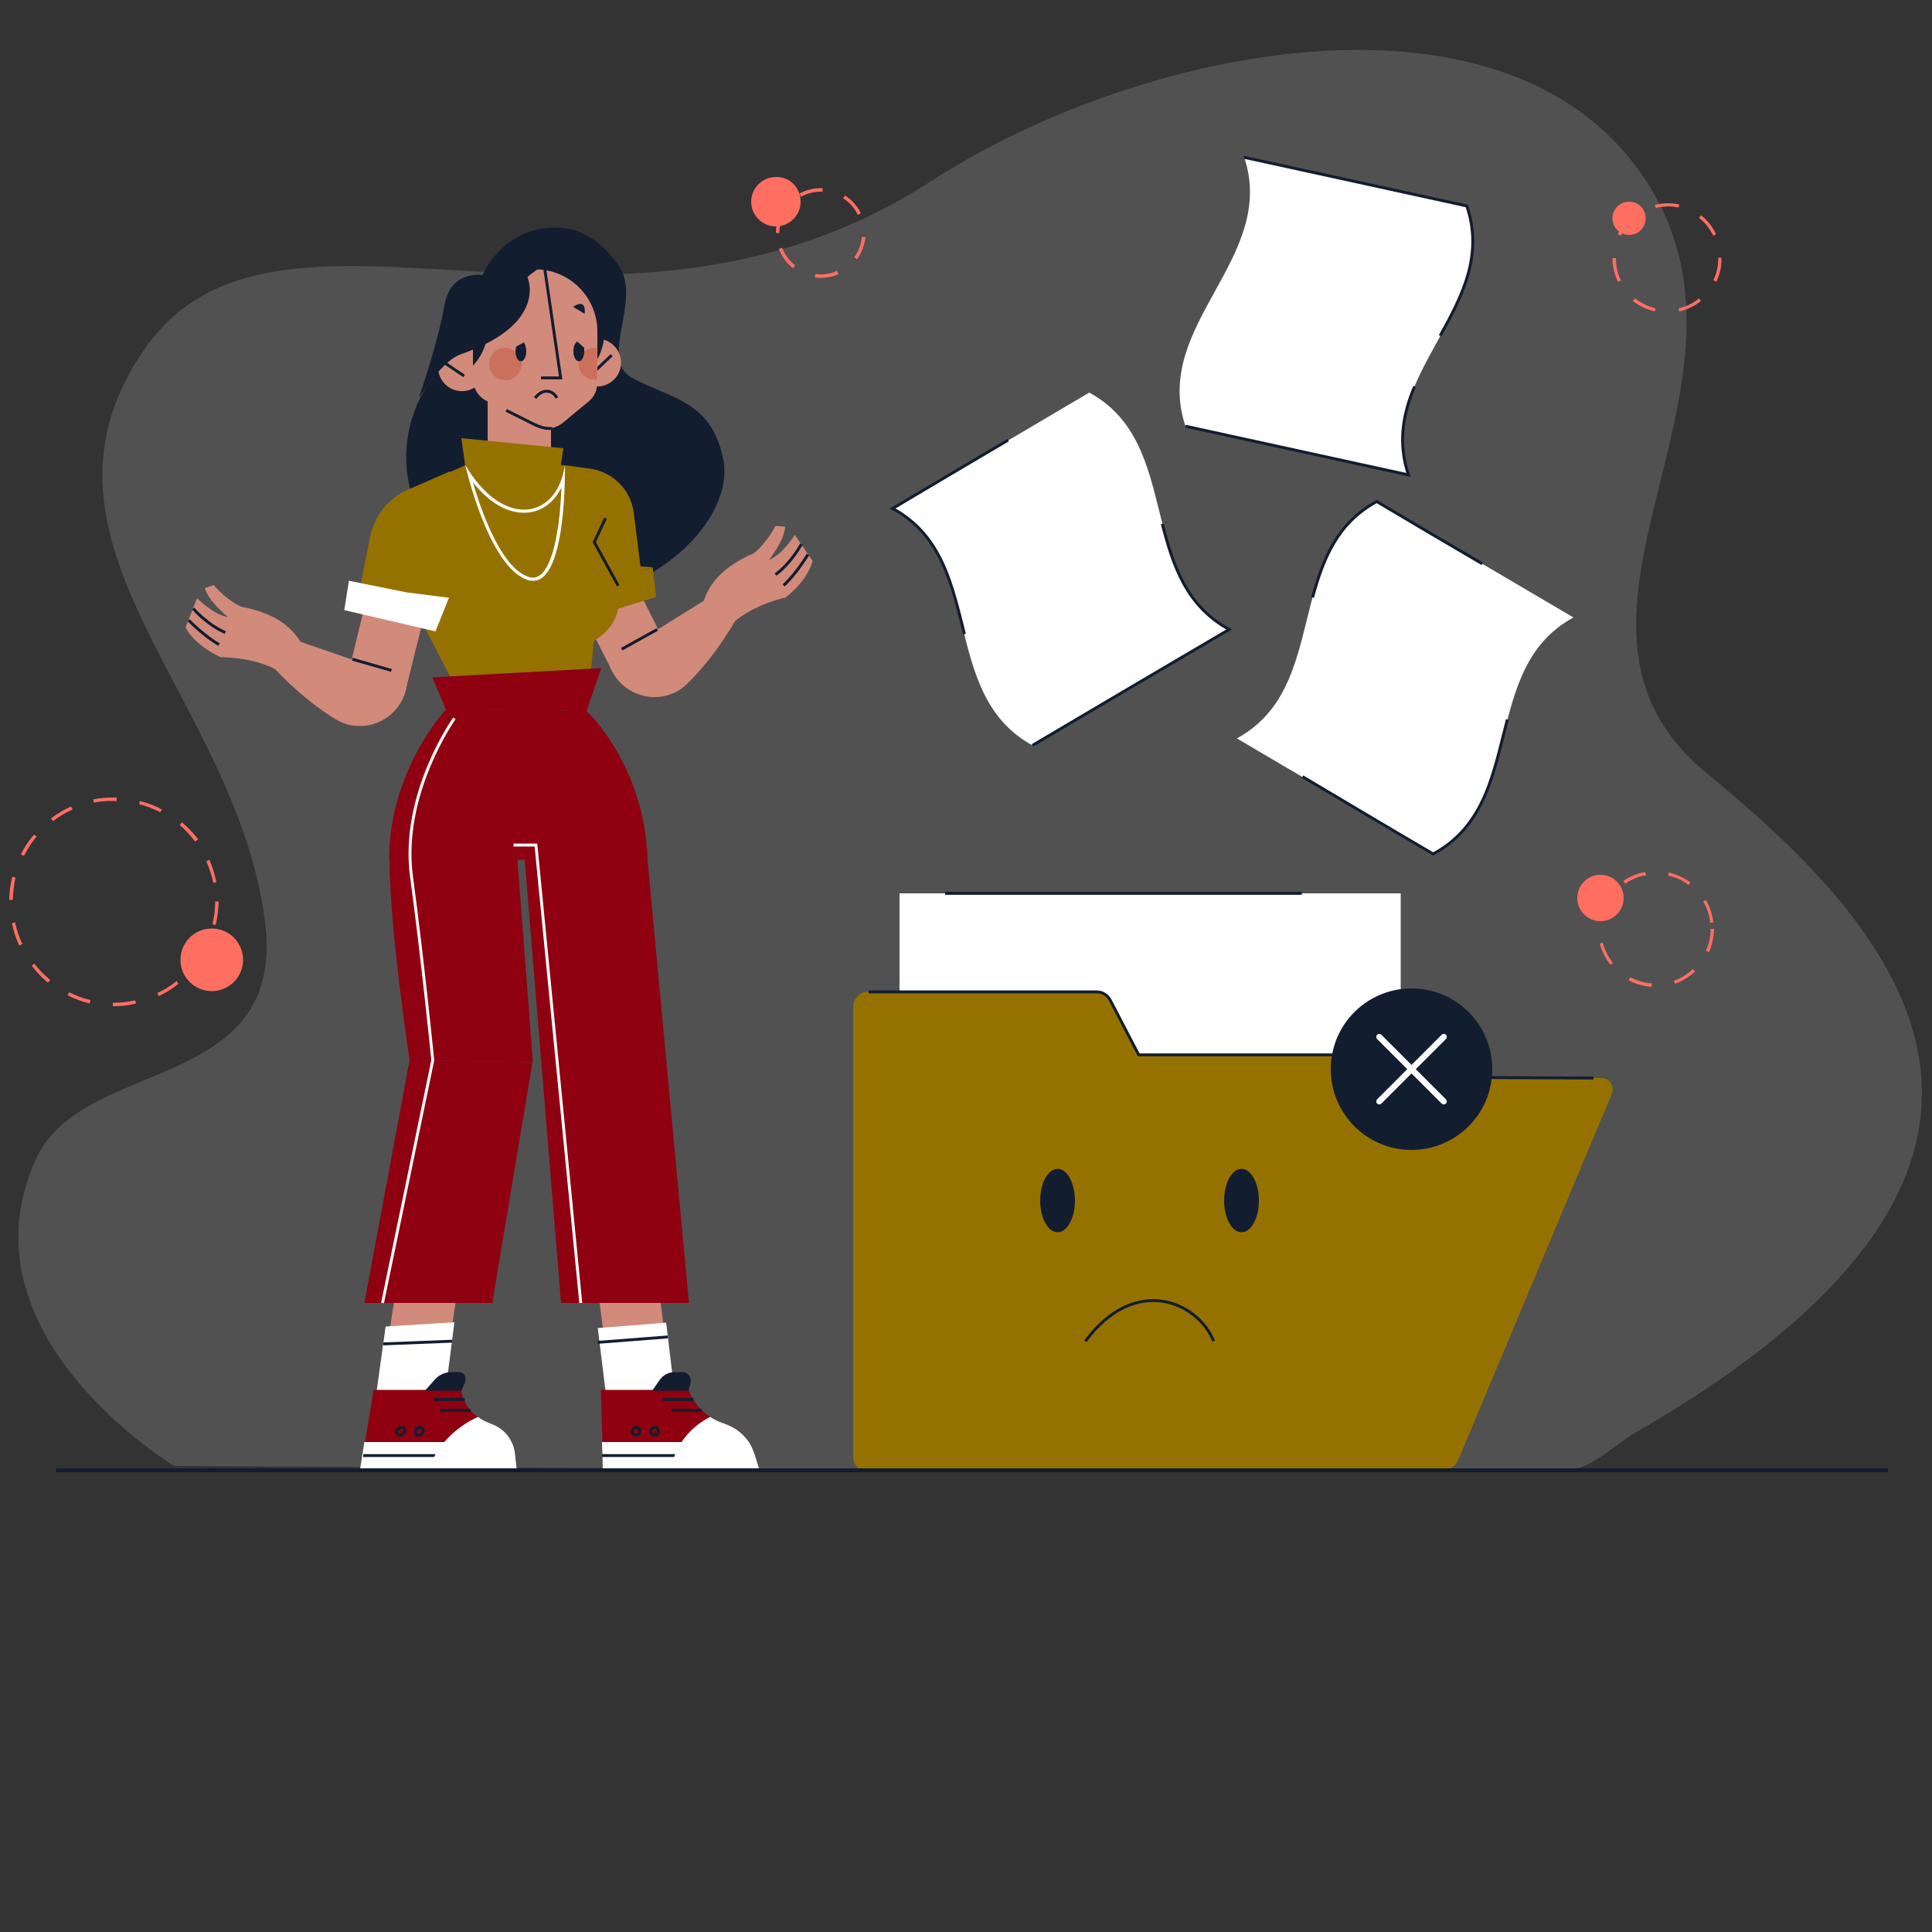 <?xml version="1.0" encoding="utf-8"?>
<!-- Generator: Adobe Illustrator 24.3.0, SVG Export Plug-In . SVG Version: 6.00 Build 0)  -->
<svg version="1.1" id="OBJECTS" xmlns="http://www.w3.org/2000/svg" xmlns:xlink="http://www.w3.org/1999/xlink" x="0px" y="0px"
	 viewBox="0 0 500 500" style="enable-background:new 0 0 500 500;" xml:space="preserve">
<rect x="0" y="0" width="500" height="500" fill="#333333" stroke="none"/>
<style type="text/css">
	.st0{opacity:0.4;}
	.st1{fill:#7D7D7D;}
	.st2{fill:#FF6F61;}
	.st3{fill:#957200;}
	.st4{fill:none;stroke:#121D30;stroke-width:0.75;stroke-miterlimit:10;}
	.st5{fill:#FFFFFF;}
	.st6{fill:#121D30;}
	.st7{fill:#D28A7B;}
	.st8{fill:#CB705D;}
	.st9{fill:#8F0010;}
	.st10{fill:none;stroke:#FFFFFF;stroke-width:0.75;stroke-miterlimit:10;}
	.st11{fill:none;stroke:#121D30;stroke-miterlimit:10;}
</style>
<g class="st0">
	<path class="st1" d="M45.1,379.4c0,0-56.5-34-35.8-79.4c12.1-26.7,64.8-16.8,59.3-61.3c-7.3-58.3-65.2-97.6-31.8-147.5
		c34.4-51.4,120.3,9.9,204.3-44.4c54.2-35.1,150.7-54.7,185.6,1.1c33.4,53.3-33.4,112.5,15.1,152.3s104,99.9-18.6,170.6
		c-6.1,3.5-11.5,9.7-18.1,9.7c-102.1,0-196.2-0.3-196.2-0.3"/>
	<path class="st1" d="M34.1,330.4c-12.7-2-0.8,35.2,17.4,30.4S44.8,332.1,34.1,330.4z"/>
	<path class="st1" d="M27,309.3c-7.3,2.6-4.8,18.4,6,15.1C43.7,321,34.2,306.7,27,309.3z"/>
	<path class="st1" d="M405.3,380.5c-113.8-0.3-196.2-0.3-196.2-0.3"/>
</g>
<g>
	<g>
		<path class="st2" d="M428.3,80.6c-2.1-0.5-4-1.4-5.7-2.7l0.5-0.7c1.6,1.2,3.4,2.1,5.3,2.6L428.3,80.6z M434.6,80.6l-0.2-0.8
			c1.9-0.4,3.8-1.3,5.3-2.6l0.5,0.7C438.6,79.2,436.7,80.1,434.6,80.6z M418.7,72.9c-0.9-1.9-1.4-4-1.4-6.1h0.9c0,2,0.4,4,1.3,5.8
			L418.7,72.9z M444.2,72.9l-0.8-0.4c0.9-1.8,1.3-3.7,1.3-5.8l0.6,0l0.2,0C445.6,68.9,445.1,71,444.2,72.9z M419.5,61l-0.8-0.4
			c0.9-1.9,2.3-3.6,3.9-4.9l0.5,0.7C421.6,57.6,420.3,59.2,419.5,61z M443.4,61c-0.9-1.8-2.1-3.4-3.7-4.6l0.5-0.7
			c1.7,1.3,3,3,3.9,4.9L443.4,61z M428.5,53.8l-0.2-0.8c1-0.2,2.1-0.4,3.2-0.4h0c1.1,0,2.1,0.1,3.1,0.3l-0.2,0.8
			c-1-0.2-1.9-0.3-2.9-0.3l0,0C430.5,53.5,429.4,53.6,428.5,53.8z"/>
	</g>
	<g>
		<path class="st2" d="M29.5,260.4L29.5,260.4h-0.3l0-0.9h0.2l0,0c1.9,0,3.8-0.2,5.6-0.6l0.2,0.8C33.4,260.2,31.4,260.4,29.5,260.4z
			 M23.2,259.7c-2-0.5-3.9-1.2-5.7-2.1l0.4-0.8c1.8,0.9,3.6,1.6,5.5,2L23.2,259.7z M41.1,257.8l-0.4-0.8c1.8-0.8,3.5-1.9,5-3.1
			l0.5,0.7C44.6,255.9,42.9,256.9,41.1,257.8z M12.4,254.3c-1.6-1.3-3-2.8-4.2-4.4l0.7-0.5c1.2,1.6,2.6,3,4.1,4.2L12.4,254.3z
			 M50.5,250.3l-0.7-0.5c1.2-1.5,2.3-3.2,3.2-5l0.8,0.4C52.9,247,51.8,248.7,50.5,250.3z M5,244.7c-0.9-1.8-1.5-3.8-1.9-5.8l0.8-0.2
			c0.4,1.9,1,3.8,1.9,5.6L5,244.7z M55.8,239.4l-0.8-0.2c0.4-1.9,0.7-3.9,0.7-5.9h0.9C56.5,235.4,56.3,237.5,55.8,239.4z M3.3,232.9
			l-0.9,0c0-2,0.3-4.1,0.8-6l0.8,0.2C3.6,229,3.4,230.9,3.3,232.9z M55.2,228.5c-0.4-1.9-1-3.8-1.8-5.6l0.8-0.4
			c0.8,1.9,1.4,3.8,1.8,5.8L55.2,228.5z M6.2,221.5l-0.8-0.4c0.9-1.8,2-3.5,3.4-5.1l0.7,0.5C8.1,218.1,7.1,219.8,6.2,221.5z
			 M50.5,217.8c-1.2-1.6-2.5-3-4-4.3l0.6-0.7c1.5,1.3,2.9,2.8,4.2,4.4L50.5,217.8z M13.7,212.5l-0.5-0.7c1.6-1.2,3.4-2.3,5.2-3.1
			l0.4,0.8C16.9,210.3,15.2,211.4,13.7,212.5z M41.5,210.2c-1.8-0.9-3.6-1.6-5.5-2.1l0.2-0.8c2,0.5,3.9,1.2,5.7,2.2L41.5,210.2z
			 M24.3,207.7l-0.2-0.8c1.7-0.4,3.5-0.5,5.3-0.5c0.3,0,0.5,0,0.8,0l0,0.9c-0.2,0-0.5,0-0.7,0C27.7,207.2,26,207.4,24.3,207.7z"/>
	</g>
	<g>
		<circle class="st2" cx="54.8" cy="248.4" r="8.1"/>
	</g>
	<g>
		<circle class="st2" cx="414.2" cy="232.4" r="6"/>
	</g>
	<g>
		<path class="st2" d="M425.9,56.5c0,2.4-1.9,4.3-4.3,4.3c-2.4,0-4.3-1.9-4.3-4.3c0-2.4,1.9-4.3,4.3-4.3
			C424,52.2,425.9,54.1,425.9,56.5z"/>
	</g>
	<g>
		<path class="st2" d="M207.2,52.2c0,3.5-2.9,6.4-6.4,6.4s-6.4-2.9-6.4-6.4c0-3.5,2.9-6.4,6.4-6.4C204.4,45.7,207.2,48.6,207.2,52.2
			z"/>
	</g>
	<g>
		<path class="st2" d="M212.4,71.9c-0.5,0-1,0-1.5-0.1l0.1-0.9c1.9,0.3,3.9,0,5.6-0.8L217,71C215.5,71.6,214,71.9,212.4,71.9z
			 M205.2,69.4c-1.6-1.3-2.9-3-3.6-5l0.8-0.3c0.7,1.8,1.9,3.4,3.4,4.6L205.2,69.4z M221.8,67.1l-0.7-0.5c1.1-1.6,1.8-3.4,2-5.3
			l0.9,0.1C223.7,63.4,223,65.4,221.8,67.1z M201.7,60.3h-0.9c0-2.1,0.6-4.1,1.6-5.9l0.7,0.4C202.2,56.5,201.7,58.4,201.7,60.3z
			 M222,55.6c-0.8-1.7-2.1-3.2-3.8-4.3l0.5-0.7c1.7,1.1,3.2,2.7,4.1,4.6L222,55.6z M207.3,50.9l-0.4-0.8c1.8-1,3.9-1.5,6-1.4l0,0.9
			C211,49.5,209,50,207.3,50.9z"/>
	</g>
	<g>
		<path class="st2" d="M427.4,255.4c-2.1-0.2-4.1-0.7-5.9-1.7l0.4-0.8c1.7,0.9,3.6,1.5,5.6,1.6L427.4,255.4z M433.5,254.6l-0.3-0.8
			c1.9-0.6,3.5-1.7,4.9-3l0.6,0.6C437.2,252.8,435.4,253.9,433.5,254.6z M416.8,249.7c-1.3-1.6-2.2-3.5-2.8-5.5l0.8-0.2
			c0.5,1.9,1.4,3.6,2.6,5.2L416.8,249.7z M442.3,246.4l-0.8-0.3c0.8-1.8,1.2-3.7,1.2-5.7h0.9C443.5,242.5,443.1,244.5,442.3,246.4z
			 M442.6,238.8c-0.2-1.9-0.8-3.8-1.8-5.5l0.7-0.4c1,1.8,1.7,3.8,1.9,5.8L442.6,238.8z M414.5,238.2l-0.8-0.1c0.3-2.1,1-4,2.1-5.7
			l0.7,0.5C415.5,234.5,414.8,236.3,414.5,238.2z M437,229c-1.6-1.2-3.3-2-5.3-2.4l0.2-0.8c2,0.5,3.9,1.3,5.6,2.6L437,229z
			 M420.6,228.7l-0.5-0.7c1.7-1.2,3.6-2,5.7-2.3l0.2,0.8C424,226.8,422.2,227.6,420.6,228.7z"/>
	</g>
</g>
<g>
	<g>
		<path class="st3" d="M320.5,262.5l4.3,16.1l89.4,0.4c2.6,0,3.8,2,2.8,4.4l-39.6,94.4c-0.7,1.8-3.1,3.2-5.3,3.2l-146.6-0.7
			c-2.2,0-3.7-1.5-3.4-3.2l14.8-90.7l1.3-8.1l2.3-14c0.4-2.5,2.9-4.6,5.5-4.6l71,0.3C318.7,260,320.1,261,320.5,262.5z"/>
		<path class="st4" d="M245.9,259.7l71,0.3c1.8,0,3.2,1,3.5,2.5l4.3,16.1l87.7,0.4"/>
		<g>
			<rect x="232.8" y="231.2" class="st5" width="129.7" height="66.5"/>
			<line class="st4" x1="244.6" y1="231.2" x2="336.9" y2="231.2"/>
		</g>
		<path class="st3" d="M287.3,258.8l7.4,14.2h76.2c2.2,0,4,1.8,4,4v100c0,2.2-1.8,4-4,4H224.8c-2.2,0-4-1.8-4-4v-96.6V273v-12.4
			c0-2.2,1.8-4,4-4h59C285.2,256.7,286.6,257.5,287.3,258.8z"/>
		<path class="st4" d="M224.8,256.7h59c1.5,0,2.8,0.8,3.5,2.1l7.4,14.2h76.2"/>
		<g>
			<circle class="st6" cx="365.3" cy="276.7" r="20.9"/>
			<path class="st5" d="M374.2,284.5l-7.8-7.8l7.8-7.8c0.3-0.3,0.3-0.8,0-1.1c-0.3-0.3-0.8-0.3-1.1,0l-7.8,7.8l-7.8-7.8
				c-0.3-0.3-0.8-0.3-1.1,0c-0.3,0.3-0.3,0.8,0,1.1l7.8,7.8l-7.8,7.8c-0.3,0.3-0.3,0.8,0,1.1c0.3,0.3,0.8,0.3,1.1,0l7.8-7.8l7.8,7.8
				c0.3,0.3,0.8,0.3,1.1,0C374.5,285.3,374.5,284.8,374.2,284.5z"/>
		</g>
		<g>
			<path class="st4" d="M280.9,347.1c12.9-17.4,29.1-10.2,33.2,0"/>
			<g>
				<path class="st6" d="M278.2,310.7c0,4.5-2,8.2-4.5,8.2c-2.5,0-4.5-3.7-4.5-8.2c0-4.5,2-8.2,4.5-8.2
					C276.2,302.5,278.2,306.2,278.2,310.7z"/>
				<path class="st6" d="M325.8,310.7c0,4.5-2,8.2-4.5,8.2s-4.5-3.7-4.5-8.2c0-4.5,2-8.2,4.5-8.2
					C323.8,302.5,325.8,306.2,325.8,310.7z"/>
			</g>
		</g>
	</g>
	<g>
		<g>
			<g>
				<path class="st6" d="M136.6,71.7c0,0,8.8-12.8,19.7-6.4c13.7,8-2.8,27,7.3,32.5c10.2,5.5,20.6,5.9,23.6,21.2
					c3.8,19.9-32.2,47.9-62.6,30.2s-19.6-50.9-5.3-57.5C136.4,83.7,136.6,71.7,136.6,71.7z"/>
				<path class="st7" d="M142.6,101.7v17.6c0,2.3-0.9,4.3-2.4,5.8c-1.5,1.5-3.5,2.4-5.8,2.4c-4.6,0-8.2-3.7-8.2-8.2v-17.6
					L142.6,101.7L142.6,101.7z"/>
				<g>
					<path class="st7" d="M113.5,96.3c0.7,3.3,3.9,5.5,7.3,4.8c3.3-0.7,5.5-3.9,4.8-7.3c-0.7-3.3-3.9-5.5-7.3-4.8
						C115,89.7,112.9,93,113.5,96.3z"/>
					<line class="st4" x1="115.2" y1="94" x2="120.1" y2="97.3"/>
				</g>
				<g>
					<path class="st7" d="M148.5,95.1c0.7,3.3,3.9,5.5,7.3,4.8c3.3-0.7,5.5-3.9,4.8-7.3c-0.7-3.3-3.9-5.5-7.3-4.8
						C150,88.5,147.8,91.7,148.5,95.1z"/>
					<path class="st6" d="M154,93.8c0,0,3.5-3.9,2.3-13h-4.9L154,93.8z"/>
					<line class="st4" x1="153.5" y1="96.5" x2="158.3" y2="91.9"/>
				</g>
				<path class="st7" d="M138.5,69.7c8.9,0,16.1,7.2,16.1,16.1v13.2c0,0.3,0,0.6-0.1,1c-0.2,1.6-1,3-2.3,4l-6.5,5.4
					c-2,1.6-4.7,2-7,0.8l-12.7-6.4c-2.2-1.1-3.6-3.3-3.6-5.8V85.7C122.4,76.9,129.6,69.7,138.5,69.7L138.5,69.7z"/>
				<path class="st4" d="M131,106.2l7.4,3.7c1.2,0.6,2.6,1,4,1h0.5"/>
				<polyline class="st4" points="141,69.7 145.1,97.8 140,97.8 				"/>
				<path class="st8" d="M154.5,90.1v8.2c-0.2,0-0.4,0-0.6,0c-2.3,0-4.2-1.9-4.2-4.2c0-2.3,1.9-4.1,4.2-4.1
					C154.1,90.1,154.3,90.1,154.5,90.1z"/>
				<path class="st8" d="M135,94.2c0,2.3-1.9,4.2-4.2,4.2c-2.3,0-4.2-1.9-4.2-4.2c0-2.3,1.9-4.2,4.2-4.2
					C133.1,90.1,135,91.9,135,94.2z"/>
				<path class="st6" d="M122.4,84.2v10.4c0,0,4.1-3.7,4-10.9L122.4,84.2z"/>
				<path class="st6" d="M159.1,67.5c-11-6.4-22.6,4.2-22.6,4.2s5.6,12.1-17.3,20c-3.8,1.3-8.5,7.6-10.8,11.3c0,0,5-14.5,6.6-23.9
					c1.6-9.4,9.9-7.9,9.9-7.9s5-12.4,19-12.3C153.7,58.9,159.1,67.5,159.1,67.5z"/>
				<g>
					<path class="st6" d="M151.2,90.9c0,1.4-0.6,2.6-1.4,2.6c-0.8,0-1.4-1.2-1.4-2.6c0-1.2,0.4-2.2,1-2.5h0l1.8,1.6
						C151.2,90.2,151.2,90.6,151.2,90.9z"/>
					<path class="st6" d="M136.2,90.9c0,1.4-0.6,2.6-1.4,2.6c-0.8,0-1.4-1.2-1.4-2.6c0-0.4,0.1-0.8,0.2-1.2l2-1.1
						C135.9,89.1,136.2,89.9,136.2,90.9z"/>
				</g>
				<path class="st6" d="M148.3,79.4c2-1.3,3.3-1,3,1.8L148.3,79.4z"/>
				<path class="st6" d="M132,81.2c-0.4-2.3,0.3-3.4,2.7-2.1L132,81.2z"/>
			</g>
			<path class="st4" d="M138.5,103c2.2-2.9,4.9-1.7,5.6,0"/>
		</g>
		<path class="st7" d="M169.2,178L169.2,178c3.9-2,5.4-6.7,3.4-10.6l-18.1-36.1c-2-3.9-6.7-5.4-10.6-3.4l0,0
			c-3.9,2-5.4,6.7-3.4,10.6l17.7,34.7c1.5,2.8,4.1,4.8,7.2,5.3C166.8,178.7,168.1,178.6,169.2,178z"/>
		<path class="st7" d="M95.5,185.2L95.5,185.2c-4.2-1.1-6.7-5.3-5.7-9.5l9.5-39.2c1.1-4.2,5.3-6.7,9.5-5.7l0,0
			c4.2,1.1,6.7,5.3,5.7,9.5l-9.4,37.8c-0.8,3-2.9,5.6-5.8,6.8C98,185.3,96.8,185.5,95.5,185.2z"/>
		<g>
			<polygon class="st3" points="168.9,146.8 153.9,145.8 138,151 153.9,151.6 			"/>
			<path class="st3" d="M164,132.7l2.5,19.7l-23.8,3.3l3.5-35.3l6.5,0.9C158.6,122.1,163.3,126.8,164,132.7z"/>
			<polygon class="st3" points="168.9,146.8 153.9,151.6 138,151 141.1,159.8 155,159.1 169.8,154.5 			"/>
		</g>
		<path class="st3" d="M152,183.1h-31.4l-20.2-39.2c-3.3-6.4-0.5-14.4,6.1-17.3l20.9-9.3l18.9,3.2c6.5,1.1,11.1,7.1,10.5,13.7
			L152,183.1z"/>
		<polygon class="st3" points="143.5,131.4 145.8,116 119.4,113.4 121.9,131.4 		"/>
		<g>
			<path class="st5" d="M122.4,124.8c4,5.1,8.6,7.9,13.2,7.9c4.2,0,7.6-2.4,9.7-6.5c-0.1,1.9-0.2,4-0.4,6.2
				c-0.8,8.2-2.4,13.7-4.6,16c-0.7,0.7-1.5,1.1-2.4,1.1c-0.4,0-0.7-0.1-1.1-0.2c-3.9-1.2-7.9-6.7-11.4-15.6
				C124.1,130.5,123.1,127.3,122.4,124.8 M120.4,120.3c0,0,6,26.6,16.2,29.8c0.5,0.2,0.9,0.2,1.4,0.2c8.8,0,8.2-29.9,8.2-29.9
				c-1.1,7.4-5.4,11.5-10.6,11.5C130.7,131.9,125,128.2,120.4,120.3L120.4,120.3z"/>
		</g>
		<g>
			<polygon class="st7" points="158.9,365.7 174.7,365.7 168.3,316.7 152.5,316.7 			"/>
			<polygon class="st5" points="157.4,365.6 175.2,365.6 172.4,342.3 154.7,343.7 			"/>
			<g>
				<path class="st9" d="M156,380.1h40.4l-1.1-3.6c-0.4-1.2-0.9-2.3-1.5-3.3c-1.4-2.1-3.5-3.7-5.9-4.6l-1.1-0.4
					c-1.1-0.4-2.1-0.9-3-1.5c-0.8-0.5-1.6-1.1-2.2-1.8c-1.5-1.4-2.6-3.2-3.4-5.2h-22.7l0.4,13.4L156,380.1z"/>
				<line class="st4" x1="171.5" y1="362.2" x2="179.5" y2="362.2"/>
				<line class="st4" x1="173.6" y1="365" x2="181.6" y2="365"/>
				<g>
					<path class="st4" d="M163.6,370.4c0,0.5,0.4,1,1,1s1-0.4,1-1s-0.4-1-1-1S163.6,369.9,163.6,370.4z"/>
					<path class="st4" d="M168.4,370.4c0,0.5,0.4,1,1,1c0.5,0,1-0.4,1-1s-0.4-1-1-1C168.9,369.4,168.4,369.9,168.4,370.4z"/>
				</g>
				<path class="st5" d="M156,380.1h40.4l-1.1-3.6c-0.4-1.2-0.9-2.3-1.5-3.3h-38L156,380.1z"/>
				<line class="st4" x1="155.8" y1="376.7" x2="181.2" y2="376.7"/>
				<path class="st5" d="M173.7,380.1h22.7l-1.1-3.6c-0.4-1.2-0.9-2.3-1.5-3.3c-1.4-2.1-3.5-3.7-5.9-4.6l-1.1-0.4
					c-1.1-0.4-2.1-0.9-3-1.5C178.6,369.3,174.6,374.2,173.7,380.1z"/>
				<path class="st6" d="M178.2,359.9l0.5-2c0.4-1.4-0.7-2.8-2.1-2.8h-2c-1.6,0-3.1,0.8-4,2.2l-1.8,2.6L178.2,359.9L178.2,359.9z"/>
			</g>
		</g>
		<g>
			<polygon class="st9" points="111.9,175.3 155.6,172.9 151.8,184 115.4,183.6 			"/>
			<path class="st9" d="M151.8,184c0,0,15,13.8,15.8,38.5h-66.9c0-23.2,14.7-38.9,14.7-38.9L151.8,184z"/>
			<path class="st9" d="M113.3,193.2h10.5c0,0-5.2,11.9-15.5,12.7"/>
			<path class="st9" d="M158.9,193.2h-5.8c0,0,2.2,11.3,11.6,12.7"/>
			<path class="st9" d="M139.3,184.7l-1,18.3c0,0-3.4-1.8-2.7-7.9"/>
			<rect x="117.6" y="182.1" class="st9" width="9.5" height="3.8"/>
			<rect x="146.9" y="182.1" class="st9" width="3.3" height="3.8"/>
			<rect x="129.8" y="182.1" class="st9" width="15" height="3.8"/>
			<rect x="135.5" y="181.3" class="st9" width="6.4" height="5.3"/>
		</g>
		<g>
			<polygon class="st7" points="97.6,365.6 113.4,366.4 121.6,313.2 105.7,312.5 			"/>
			<polygon class="st5" points="96.7,365.6 114.5,366.4 117.6,342.2 99.8,343.3 			"/>
			<g>
				<path class="st9" d="M93.2,380.1h40.4l-0.4-3.6c-0.1-1.2-0.4-2.3-0.9-3.3c-1-2.1-2.7-3.7-5-4.6l-1-0.4c-1-0.4-1.9-0.9-2.7-1.5
					c-0.7-0.5-1.3-1.1-1.9-1.8c-1.2-1.4-2-3.2-2.4-5.2H96.7l-2.2,13.4L93.2,380.1z"/>
				<line class="st4" x1="112.3" y1="362.2" x2="120.3" y2="362.2"/>
				<line class="st4" x1="113.8" y1="365" x2="121.8" y2="365"/>
				<g>
					<path class="st4" d="M102.7,370.4c-0.1,0.5,0.2,1,0.8,1s1.1-0.4,1.2-1s-0.2-1-0.8-1C103.4,369.4,102.8,369.9,102.7,370.4z"/>
					<path class="st4" d="M107.5,370.4c-0.1,0.5,0.2,1,0.8,1s1.1-0.4,1.2-1s-0.2-1-0.8-1S107.7,369.9,107.5,370.4z"/>
				</g>
				<path class="st5" d="M93.2,380.1h40.4l-0.4-3.6c-0.1-1.2-0.4-2.3-0.9-3.3h-38L93.2,380.1z"/>
				<line class="st4" x1="119.4" y1="376.7" x2="94" y2="376.7"/>
				<path class="st5" d="M111,380.1h22.7l-0.4-3.6c-0.1-1.2-0.4-2.3-0.9-3.3c-1-2.1-2.7-3.7-5-4.6l-1-0.4c-1-0.4-1.9-0.9-2.7-1.5
					C117.9,369.3,113,374.2,111,380.1z"/>
				<path class="st6" d="M119.4,359.9l0.9-2c0.6-1.4-0.1-2.8-1.6-2.8h-2c-1.6,0-3.3,0.8-4.4,2.2l-2.3,2.6L119.4,359.9L119.4,359.9z"
					/>
			</g>
		</g>
		<polygon class="st9" points="135.7,221.3 145.2,337.2 178.3,337.2 167.5,221.7 		"/>
		<polygon class="st9" points="106,274.4 94.3,337.2 127.4,337.2 137.8,274.9 		"/>
		<path class="st9" d="M106,274.4c0,0-5.2-34.4-5.2-52.1h33.1l4,52.6L106,274.4z"/>
		<g>
			<path class="st3" d="M95.8,138.8l-3.4,17.2l23.6,4.5l0.4-38.5l-11,4.8C100.5,129,96.9,133.5,95.8,138.8z"/>
			<polygon class="st5" points="90.3,150.3 105.2,153.3 116.2,154.7 112.7,163.4 89.1,157.9 			"/>
		</g>
		<path class="st3" d="M152.2,137.7c11.2,16.6,10.6,24.6-3.1,30.6L152.2,137.7z"/>
		<polyline class="st4" points="160,151.6 153.8,140.3 156.7,134.1 		"/>
		<g>
			<g>
				<path class="st7" d="M71.5,173.3c-6.6-3.4-14.3-3.2-14.3-3.2l2.3-13.5c13,1.5,17,7.1,18.9,10.6L71.5,173.3z"/>
				<path class="st7" d="M57.2,170.1c0,0-6.4-2.6-9.2-7.7l3-7.6c0,0,4.2,4.3,8,4.9c0,0-5-4-6-7.5l2.3-0.8c0,0,3.7,4.7,9.4,6.6
					L57.2,170.1z"/>
			</g>
			<path class="st4" d="M48.8,160.5c0,0,4.2,4.3,7.9,6.3"/>
			<path class="st4" d="M50,157.5c0,0,3.5,4.1,8.3,6.2"/>
		</g>
		<path class="st7" d="M105.4,175.6l-32-11l-4.9,5.6c5.5,6.3,11.6,11.8,18.3,15.9C95,191.1,105.4,185.1,105.4,175.6L105.4,175.6z"/>
		<polyline class="st10" points="150.3,337.2 138.7,218.7 132.9,218.7 		"/>
		<path class="st10" d="M117.6,185.9c0,0-14,19.6-11.1,41c2.9,21.4,5.5,47.5,5.5,47.5l-13,62.8"/>
		<line class="st4" x1="101.3" y1="173.5" x2="91.2" y2="170.6"/>
		<g>
			<g>
				<path class="st7" d="M189.9,161c5.7-4.8,13.2-6.3,13.2-6.3l-5.3-12.6c-12.3,4.4-15,10.7-16,14.6L189.9,161z"/>
				<path class="st7" d="M203.1,154.8c0,0,5.6-4,7.2-9.6l-4.6-6.8c0,0-3.1,5.1-6.7,6.5c0,0,4-5,4.2-8.6l-2.5-0.2
					c0,0-2.6,5.4-7.6,8.6L203.1,154.8z"/>
			</g>
			<path class="st4" d="M209.1,143.5c0,0-3.1,5.1-6.3,8"/>
			<path class="st4" d="M207.4,140.8c0,0-2.5,4.8-6.7,7.9"/>
		</g>
		<path class="st7" d="M157.4,170.9l28.7-17.9l6,4.4c-3.9,7.3-8.6,14-14.3,19.6C171,183.6,159.5,180.1,157.4,170.9L157.4,170.9z"/>
		<line class="st4" x1="160.9" y1="168" x2="170.1" y2="162.9"/>
		<line class="st4" x1="99.2" y1="347.8" x2="117" y2="347.1"/>
		<line class="st4" x1="154.7" y1="347.4" x2="172.8" y2="346"/>
	</g>
	<line class="st11" x1="14.5" y1="380.5" x2="488.6" y2="380.5"/>
	<g>
		<g>
			<g>
				<path class="st5" d="M306.8,110.3c19.2,4.2,38.5,8.4,57.7,12.6c-8.8-26.2,24-43.3,15.2-69.6c-19.2-4.2-38.5-8.4-57.7-12.6
					C330.7,66.9,298,84.1,306.8,110.3z"/>
			</g>
			<g>
				<path class="st4" d="M372.7,86.9c5.8-10.4,11.2-21,6.9-33.6c-19.2-4.2-38.5-8.4-57.7-12.6"/>
				<path class="st4" d="M306.8,110.3c19.2,4.2,38.5,8.4,57.7,12.6c-2.8-8.4-1.4-15.8,1.6-22.9"/>
			</g>
		</g>
		<g>
			<g>
				<path class="st5" d="M267.2,192.9c16.9-10,33.9-20,50.9-30c-24.3-13.2-11.9-48.1-36.2-61.3c-16.9,10-33.9,20-50.9,30
					C255.2,144.8,242.9,179.6,267.2,192.9z"/>
			</g>
			<g>
				<path class="st4" d="M267.2,192.9c16.9-10,33.9-20,50.9-30c-11-6-14.5-16.4-17.3-27.3"/>
				<path class="st4" d="M260.9,113.9c-10,5.9-20,11.8-29.9,17.7c12.8,6.9,15.4,19.9,18.6,32.5"/>
			</g>
		</g>
		<g>
			<g>
				<path class="st5" d="M371,221.1c-16.9-10-33.9-20-50.9-30c24.3-13.2,11.9-48.1,36.2-61.3c16.9,10,33.9,20,50.9,30
					C382.9,173,395.2,207.9,371,221.1z"/>
			</g>
			<g>
				<path class="st4" d="M390.1,186.2c-3.5,13.3-5.6,27.5-19.2,34.8c-11.3-6.6-22.5-13.3-33.8-20"/>
				<path class="st4" d="M339.7,154.6c2.7-9.9,6.4-19.3,16.6-24.8c9.1,5.4,18.2,10.8,27.3,16.1"/>
			</g>
		</g>
	</g>
</g>
</svg>
